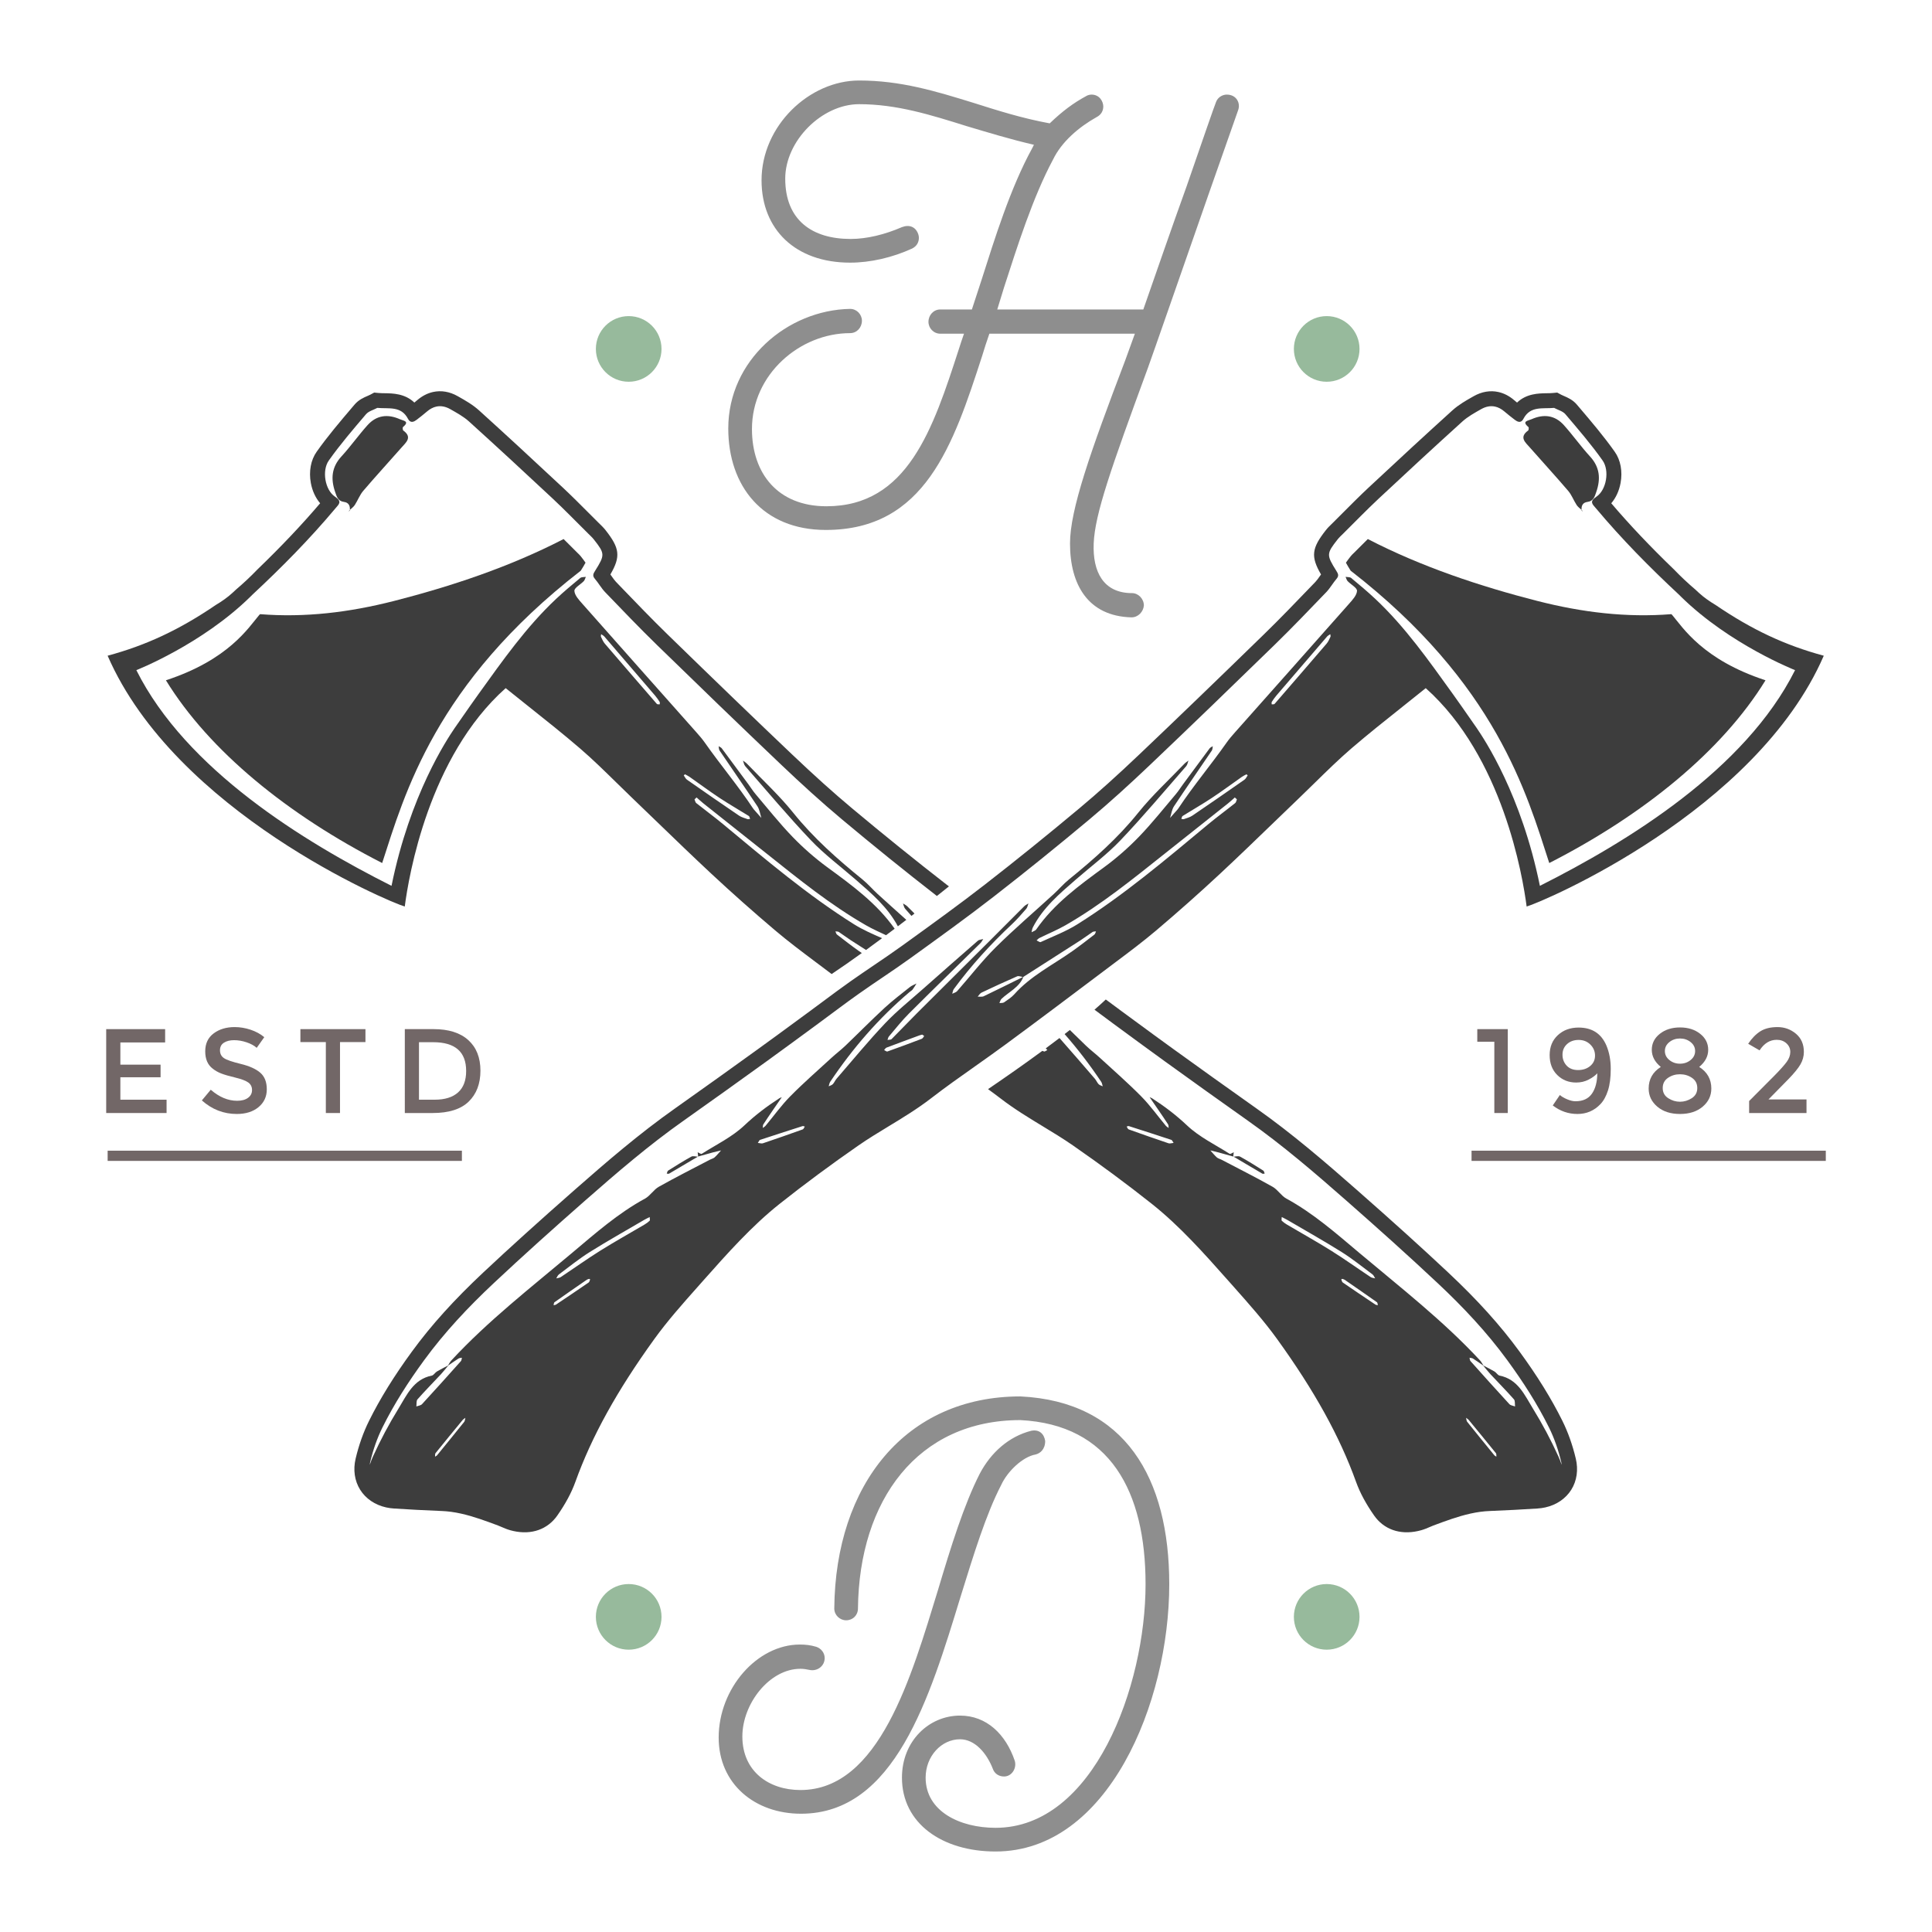 <?xml version="1.0" encoding="utf-8"?>
<!--Designed by Vexels.com - 2017 All Rights Reserved - https://vexels.com/terms-and-conditions/-->
<svg version="1.1" id="Layer_1" xmlns="http://www.w3.org/2000/svg" xmlns:xlink="http://www.w3.org/1999/xlink" x="0px" y="0px"
	 viewBox="0 0 1200 1200" enable-background="new 0 0 1200 1200" xml:space="preserve">
<g>
	<g>
		<path fill="#8E8E8E" d="M596.645,991.681c-19.266,63.048-40.981,134.856-99.125,134.856c-28.722,0-51.14-18.566-51.14-47.286
			c0-30.477,23.819-57.798,50.437-57.798c3.504,0,6.655,0.353,10.159,1.399c3.151,1.053,5.253,3.857,5.253,7.008
			c0,4.903-4.553,8.407-9.457,7.354c-1.752-0.347-3.501-0.699-5.603-0.699c-19.266,0-36.077,21.718-36.077,42.03
			c0,21.718,16.462,33.276,36.077,33.276c49.038,0,69-70.749,85.465-124.344c8.054-26.968,16.112-52.888,25.918-72.154
			c7.005-13.31,18.213-23.117,31.877-26.621c4.903-1.052,8.054,1.752,8.754,6.302c0,5.256-3.151,7.708-5.952,8.407
			c-8.057,1.405-17.514,10.512-21.368,18.919C612.407,940.544,604.703,965.76,596.645,991.681z M618.363,1150
			c-33.276,0-58.145-17.514-58.145-45.881c0-22.77,16.811-38.532,36.077-38.532c16.461,0,28.373,11.558,33.975,28.02
			c1.402,4.556-1.752,9.806-6.655,9.806c-3.151,0-5.956-1.746-7.005-4.903c-3.854-9.807-11.209-18.214-20.315-18.214
			c-11.559,0-21.368,10.512-21.368,23.822c0,21.012,21.368,31.171,43.435,31.171c60.946,0,93.169-87.916,93.169-151.317
			c0-57.792-22.067-99.122-77.757-101.926c-63.751,0-100.178,49.737-100.877,116.989c0,4.204-3.154,7.354-7.358,7.354
			c-3.851,0-7.355-3.151-7.355-7.354c0.7-77.058,44.484-131.699,115.59-131.699c65.15,3.151,92.47,50.79,92.47,116.636
			C726.245,1057.88,688.066,1150,618.363,1150z"/>
	</g>
	<g>
		<path fill="#8E8E8E" d="M768.981,68.567l-18.214,51.836c-15.412,44.135-35.378,101.58-37.829,108.235
			c-22.767,61.995-32.923,90.721-33.626,108.935c-0.7,17.514,5.956,30.824,23.819,30.824c3.854,0,7.355,3.498,7.355,7.701
			c-0.35,3.857-3.501,7.355-7.704,7.355c-26.971-0.7-38.179-20.312-38.179-45.881c0-21.018,12.608-56.746,34.325-113.838
			l5.956-16.462h-90.371c-1.749,4.903-3.151,9.454-4.553,14.01c-17.864,54.994-35.375,107.882-97.023,107.882
			c-39.229,0-60.596-27.321-60.596-63.048c0-42.383,36.777-73.56,75.659-74.259c4.204,0,7.355,3.504,7.355,7.355
			c0,4.204-3.151,7.708-7.355,7.708c-31.174,0-60.946,25.568-60.946,59.544c0,27.673,16.112,47.991,46.233,47.991
			c50.44,0,66.202-47.991,82.314-97.729c1.049-3.151,2.102-6.655,3.151-9.454h-14.71c-4.204,0-7.358-3.504-7.358-7.361
			c0-4.197,3.154-7.701,7.358-7.701h19.613l5.956-18.214c8.057-25.222,17.864-57.099,31.524-81.967l1.053-2.099
			c-15.063-3.504-28.723-7.707-41.683-11.558c-22.417-7.008-43.432-13.663-66.902-13.663c-23.117,0-45.884,22.77-45.884,46.24
			c0,25.915,16.811,37.473,40.631,37.473c10.156,0,21.365-2.798,31.874-7.355c1.053-0.346,2.102-0.699,3.504-0.699
			c4.904,0,7.005,4.557,7.005,7.355c0,2.804-1.402,5.256-4.204,6.655c-12.261,5.609-25.921,8.76-38.529,8.76
			c-33.976,0-54.993-20.665-54.993-51.143C473.004,78.02,502.779,50,533.601,50c25.921,0,47.636,6.655,71.455,14.01
			c14.362,4.557,29.772,9.46,46.936,12.611c8.058-7.708,14.713-12.611,22.418-16.815c1.052-0.699,2.451-1.052,3.504-1.052
			c5.253,0,7.355,4.556,7.355,7.361c0,2.798-1.402,5.25-4.204,6.655c-11.209,6.302-21.718,15.409-26.971,26.268
			c-12.611,23.469-22.417,54.64-30.475,79.509l-4.201,13.663h90.718c7.704-22.071,17.864-51.49,26.971-76.711
			c9.457-27.32,17.164-49.737,18.214-52.189c1.052-2.804,3.854-4.556,6.655-4.556C767.931,58.754,770.733,64.01,768.981,68.567z"/>
	</g>
	<g>
		<g>
			<path fill="#3D3D3D" d="M985.997,311.747c-2.86,0.371-3.86,2.314-3.659,4.959c-1.067-0.977-2.289-1.852-3.055-3.025
				c-1.87-2.866-3.074-6.248-5.264-8.81c-7.781-9.109-15.898-17.928-23.807-26.93c-2.77-3.154-6.852-6.339-1.083-10.521
				c0.408-0.296,0.531-1.891,0.194-2.176c-4.371-3.673-0.249-3.875,1.925-4.847c7.545-3.373,14.523-2.561,20.118,3.68
				c5.635,6.283,10.532,13.233,16.231,19.45c6.118,6.674,6.68,13.901,3.898,21.993C990.494,308.428,989.778,311.257,985.997,311.747
				z"/>
		</g>
		<g>
			<path fill="#3D3D3D" d="M983.167,317.77c-0.276-0.232-0.561-0.455-0.832-0.69c-0.016-0.135,0.011-0.243,0.002-0.375
				c0.078,0.072,0.164,0.139,0.241,0.212C982.78,317.197,982.967,317.489,983.167,317.77z"/>
		</g>
		<g>
			<path fill="#3D3D3D" d="M433.411,718.441c0.03-0.018,0.059-0.036,0.09-0.054c0.046-0.013,0.09-0.025,0.136-0.038
				c0.004,0.039,0.008,0.077,0.013,0.116C433.573,718.463,433.489,718.447,433.411,718.441z"/>
		</g>
		<g>
			<path fill="#3D3D3D" d="M414.124,728.933c0.282-0.633,0.387-1.549,0.874-1.856c4.747-2.982,9.491-5.983,14.4-8.676
				c1.023-0.561,2.627-0.062,4.012,0.039c-5.936,3.52-11.864,7.051-17.823,10.528C415.229,729.178,414.618,728.955,414.124,728.933z
				"/>
		</g>
		<g>
			<path fill="#3D3D3D" d="M220.883,906.006c-1.641,6.933-0.641,13.789,2.818,19.306c3.469,5.534,9.195,9.428,16.124,10.966
				c1.564,0.347,3.199,0.576,4.858,0.68c8.716,0.546,19.058,1.157,29.682,1.552c3.811,0.142,7.728,0.669,11.975,1.612
				c7.801,1.731,15.523,4.609,22.992,7.392c0.728,0.272,1.443,0.588,2.158,0.899c1.591,0.692,3.395,1.476,5.479,2.053
				c0.65,0.18,1.295,0.341,1.938,0.484c11.303,2.509,21.258-1.033,27.311-9.718c5.089-7.298,8.736-14.102,11.152-20.8
				c10.197-28.292,25.784-56.487,49.048-88.731c8.114-11.245,17.687-22.018,26.945-32.437l1.316-1.483l2.156-2.429
				c14.767-16.641,30.037-33.848,47.476-47.681c15.291-12.129,31.761-24.326,48.955-36.253c5.961-4.135,12.409-8.048,18.647-11.833
				c8.811-5.347,17.922-10.877,26.379-17.407c8.854-6.838,18.202-13.439,27.243-19.823c6.172-4.358,12.553-8.865,18.782-13.446
				c20.575-15.135,41.3-30.744,61.342-45.838l2.959-2.229l4.575-3.436c8.274-6.204,16.83-12.619,24.945-19.493
				c13.607-11.524,26.928-23.35,39.591-35.149c11.323-10.55,22.611-21.455,33.527-32.001c5.256-5.078,10.512-10.156,15.789-15.211
				c3.231-3.096,6.428-6.232,9.626-9.367c7.344-7.2,14.937-14.646,22.736-21.35c10.251-8.814,21.09-17.431,31.571-25.765
				c4.867-3.869,9.734-7.739,14.569-11.645c47.825,42.619,60.233,116.818,62.674,135.638
				c9.714-2.716,142.426-58.838,184.559-155.781c-23.976-6.476-44.58-16.115-67.208-31.526c-3.785-2.261-7.249-4.696-10.224-7.412
				c-0.811-0.741-1.582-1.467-2.382-2.203c-4.366-3.704-8.786-7.812-13.291-12.489c-14.679-14.144-27.521-27.702-38.893-41.06
				c2.846-3.313,4.879-7.683,5.78-12.583c1.326-7.204,0.018-14.262-3.589-19.366c-6.844-9.682-14.546-18.736-21.994-27.492
				l-1.603-1.884c-2.522-2.968-5.715-4.342-8.045-5.344c-0.558-0.24-1.121-0.468-1.634-0.745l-2.477-1.335l-2.801,0.264
				c-1.128,0.106-2.42,0.124-3.788,0.143c-4.93,0.068-12.486,0.172-18.367,5.795c-0.637-0.521-1.242-1.026-1.825-1.525
				c-3.004-2.571-6.29-4.265-9.768-5.038c-5.064-1.124-10.366-0.226-15.332,2.597l-0.856,0.486
				c-3.986,2.26-8.504,4.821-12.431,8.375c-16.054,14.533-33.06,30.202-51.992,47.904c-5.419,5.068-10.69,10.355-15.788,15.469
				c-2.194,2.201-4.387,4.403-6.596,6.59l-0.714,0.697c-1.074,1.04-2.291,2.219-3.463,3.712
				c-8.724,11.105-9.536,16.267-2.986,27.491c-0.272,0.379-0.533,0.751-0.786,1.109c-0.944,1.34-1.835,2.606-2.679,3.483
				l-3.089,3.21c-9.355,9.724-19.028,19.779-28.799,29.296c-30.005,29.22-54.582,52.907-77.348,74.544
				c-13.97,13.277-25.817,23.929-37.286,33.521c-19.692,16.473-39.519,32.474-58.932,47.558
				c-15.72,12.213-32.207,24.116-48.15,35.627l-3.011,2.175c-5.78,4.174-11.843,8.283-17.706,12.256
				c-4.774,3.237-9.713,6.583-14.541,9.992c-5.68,4.01-11.306,8.197-16.747,12.245c-2.826,2.102-5.651,4.205-8.492,6.288
				l-7.731,5.68c-8.173,6.009-16.346,12.017-24.576,17.946c-14.898,10.729-33.438,24.082-51.306,36.677
				c-22.365,15.764-43.067,33.637-62.355,50.593c-22.628,19.894-40.686,36.218-56.833,51.374
				c-18.248,17.13-32.311,32.718-44.257,49.057c-11.087,15.162-19.805,29.24-26.652,43.037
				C225.71,889.574,222.898,897.494,220.883,906.006z M789.924,435.964c0.882-1.375,1.819-2.732,2.88-3.971
				c10.466-12.228,20.955-24.438,31.465-36.628c0.513-0.594,1.291-0.958,2.001-1.469c0.052,0.634,0.29,1.236,0.1,1.629
				c-0.713,1.471-1.356,3.054-2.401,4.273c-10.641,12.415-21.356,24.766-32.056,37.131c-0.175,0.202-0.4,0.448-0.636,0.491
				c-0.453,0.083-0.93,0.036-1.398,0.044C789.883,436.956,789.693,436.325,789.924,435.964z M772.959,484.272
				c-10.737,7.503-21.503,14.966-32.34,22.323c-1.544,1.048-3.486,1.535-5.281,2.177c-0.453,0.162-1.05-0.075-1.58-0.128
				c0.254-0.622,0.328-1.532,0.792-1.821c6.004-3.758,12.173-7.261,18.08-11.164c6.378-4.213,12.515-8.789,18.778-13.177
				c0.865-0.605,1.852-1.037,2.781-1.55c0.255,0.223,0.509,0.446,0.764,0.669C774.298,482.504,773.824,483.667,772.959,484.272z
				 M669.14,574.122c-7.099,4.454-15.103,7.477-22.757,11.011c-0.565,0.261-1.679-0.67-2.539-1.047
				c0.582-0.499,1.09-1.145,1.757-1.474c5.388-2.655,10.985-4.934,16.182-7.917c22.125-12.701,41.871-28.734,61.757-44.561
				c13.036-10.375,26.105-20.709,39.143-31.08c1.482-1.179,2.863-2.485,4.29-3.732c0.429,0.387,0.856,0.774,1.285,1.16
				c-0.338,0.784-0.46,1.838-1.049,2.309c-5.541,4.432-11.284,8.617-16.739,13.149C724.195,533.769,698.151,555.918,669.14,574.122z
				 M620.744,623.019c0.423-0.88,0.639-1.98,1.303-2.606c4.677-4.417,11.035-7.151,13.608-13.665
				c11.86-7.586,23.732-15.153,35.571-22.771c2.522-1.623,4.896-3.475,7.407-5.115c0.551-0.359,1.401-0.261,2.113-0.374
				c-0.315,0.67-0.451,1.571-0.973,1.974c-4.533,3.501-9.054,7.027-13.731,10.329c-12.217,8.621-25.829,15.337-36.01,26.737
				c-1.787,2.002-4.154,3.524-6.397,5.056C622.91,623.078,621.721,622.893,620.744,623.019z M607.265,619.031
				c0.783-0.852,1.403-2.042,2.37-2.501c7.321-3.476,14.68-6.879,22.113-10.104c0.965-0.419,2.387,0.214,3.618,0.409
				c-8.109,4.003-16.199,8.051-24.36,11.947C609.959,619.282,608.522,618.968,607.265,619.031z M549.144,652.206
				c0.492-0.517,0.889-1.283,1.49-1.512c6.857-2.603,13.743-5.128,20.624-7.663c0.497-0.183,1.023-0.287,1.54-0.418
				c0.415,0.284,0.83,0.567,1.246,0.851c-0.498,0.598-0.879,1.503-1.514,1.745c-7.084,2.709-14.196,5.347-21.343,7.884
				C550.674,653.275,549.831,652.523,549.144,652.206z M470.706,709.883c0.73-1.049,0.945-1.74,1.342-1.871
				c8.798-2.903,17.612-5.753,26.438-8.567c0.391-0.124,0.918,0.179,1.381,0.283c-0.423,0.607-0.719,1.565-1.286,1.769
				c-8.226,2.951-16.476,5.83-24.755,8.626C473.025,710.393,471.999,710.001,470.706,709.883z M344.399,808.845
				c6.65-4.706,13.354-9.337,20.061-13.962c0.425-0.293,0.986-0.388,1.469-0.569c0.232,0.114,0.632,0.296,0.626,0.31
				c-0.279,0.675-0.411,1.601-0.93,1.958c-6.71,4.617-13.471,9.161-20.239,13.691c-0.421,0.281-1.026,0.289-1.545,0.424
				C344.017,810.065,343.984,809.139,344.399,808.845z M345.508,794.02c0.534-0.825,0.891-1.888,1.629-2.439
				c6.344-4.725,12.519-9.74,19.206-13.932c11.09-6.951,22.519-13.359,33.812-19.984c0.908-0.532,1.874-0.967,3.385-1.741
				c0.013,1.165,0.271,2.022-0.019,2.294c-0.984,0.925-2.11,1.735-3.278,2.426c-9.155,5.406-18.46,10.571-27.466,16.214
				c-8.313,5.208-16.301,10.937-24.477,16.37C347.534,793.738,346.447,793.768,345.508,794.02z M270.505,902.596
				c5.594-6.944,11.261-13.83,16.929-20.714c0.331-0.4,0.836-0.656,1.628-1.258c-0.297,1.081-0.293,1.959-0.72,2.492
				c-5.574,6.955-11.204,13.866-16.844,20.768c-0.314,0.384-0.85,0.589-1.282,0.877
				C270.299,904.029,270.115,903.081,270.505,902.596z M259.322,869.141c4.695-5.319,9.699-10.364,14.538-15.558
				c1.642-1.763,3.11-3.687,4.658-5.537c-0.001,0.001-0.003,0.001-0.003,0.001c2.076-1.424,4.131-2.884,6.257-4.231
				c0.58-0.368,1.407-0.346,2.121-0.503c-0.192,0.707-0.17,1.604-0.606,2.093c-8,8.956-16.019,17.896-24.152,26.731
				c-0.778,0.845-2.332,0.976-3.525,1.439C258.817,872.07,258.485,870.089,259.322,869.141z M229.922,908.146
				c1.748-7.384,4.266-14.763,7.636-21.55c7.281-14.671,16.099-28.377,25.829-41.684c12.787-17.488,27.458-33.067,43.117-47.767
				c18.542-17.406,37.506-34.376,56.608-51.17c19.86-17.459,39.911-34.709,61.573-49.977c17.209-12.129,34.299-24.427,51.384-36.731
				c10.847-7.813,21.595-15.765,32.374-23.673c8.371-6.141,16.623-12.448,25.102-18.435c10.695-7.551,21.717-14.642,32.327-22.306
				c17.278-12.478,34.596-24.925,51.422-37.997c20.019-15.555,39.748-31.501,59.193-47.767
				c12.964-10.843,25.472-22.267,37.725-33.913c25.982-24.694,51.75-49.615,77.429-74.623
				c10.942-10.657,21.503-21.711,32.099-32.717c2.414-2.508,4.126-5.678,6.412-8.328c1.645-1.907,1-3.143-0.161-4.994
				c-6.186-9.859-6.101-10.664,0.813-19.466c1.009-1.284,2.245-2.393,3.41-3.548c7.381-7.308,14.609-14.782,22.193-21.874
				c17.176-16.06,34.449-32.021,51.881-47.801c3.41-3.086,7.606-5.377,11.644-7.673c2.967-1.687,5.898-2.232,8.728-1.604
				c1.969,0.437,3.89,1.442,5.742,3.027c2.081,1.781,4.234,3.481,6.414,5.142c0.782,0.596,1.571,1.064,2.332,1.232
				c1.142,0.254,2.217-0.169,3.098-1.848c4.264-8.121,11.924-6.078,19.047-6.748c2.369,1.277,5.381,2.013,7.009,3.928
				c7.956,9.362,16.01,18.708,23.09,28.723c4.459,6.309,2.37,18.323-3.778,22.453c-4.735,3.18-2.445,4.754-0.262,7.36
				c15.939,19.018,33.323,36.624,51.456,53.508c0.444,0.439,0.831,0.833,1.289,1.283c30.284,29.739,70.848,45.625,70.849,45.634
				c-30.941,61.794-103.706,106.389-158.494,133.973c-11.503-56.653-34.439-90.95-39.174-97.93
				c-6.541-9.515-14.158-20.211-14.927-21.279c-14.889-20.667-29.515-41.562-48.217-59.107c-4.787-4.491-9.834-8.716-14.892-12.903
				c-0.803-0.666-2.305-0.489-3.483-0.701c0.416,0.897,0.638,1.976,1.282,2.656c1.996,2.109,5.927,4.161,5.826,6.059
				c-0.149,2.776-2.858,5.653-4.974,8.047c-23.572,26.672-47.246,53.254-70.871,79.878c-1.813,2.043-3.615,4.123-5.18,6.356
				c-9.667,13.784-20.566,26.665-29.866,40.716c-0.15,0.229-0.302,0.46-0.482,0.664c-1.58,1.791-3.168,3.575-4.753,5.362
				c0.793-2.434,1.098-5.191,2.461-7.246c7.704-11.624,15.679-23.068,23.497-34.617c0.479-0.706,0.408-1.782,0.593-2.686
				c-0.662,0.433-1.512,0.726-1.958,1.321c-5.57,7.447-11.085,14.935-16.603,22.421c-1.459,1.979-2.754,4.096-4.34,5.964
				c-7.59,8.936-14.876,18.174-23.01,26.589c-6.621,6.849-13.89,13.229-21.575,18.858c-15.5,11.353-31.001,22.571-42.162,38.625
				c-0.596,0.857-1.938,1.195-2.932,1.775c0.257-0.998,0.343-2.085,0.801-2.98c6.274-12.262,16.569-20.93,26.696-29.744
				c9.295-8.089,19.287-15.514,27.746-24.398c14.131-14.842,27.301-30.6,40.808-46.032c0.779-0.889,0.956-2.306,1.411-3.478
				c-0.842,0.653-1.783,1.211-2.511,1.973c-9.641,10.079-19.986,19.597-28.695,30.429c-12.621,15.698-27.461,28.825-42.976,41.397
				c-3.39,2.748-6.257,6.131-9.485,9.091c-12.066,11.065-24.55,21.705-36.158,33.228c-8.52,8.457-15.894,18.067-23.858,27.093
				c-0.71,0.805-2.011,1.089-3.037,1.615c0.309-0.966,0.389-2.098,0.958-2.872c10.722-14.601,22.878-27.916,36.1-40.291
				c3.184-2.979,6.053-6.307,8.917-9.605c0.741-0.852,0.917-2.195,1.353-3.312c-0.886,0.58-1.902,1.028-2.638,1.759
				c-6.986,6.942-13.903,13.951-20.88,20.903c-15.307,15.254-30.66,30.464-45.947,45.738c-5.221,5.216-10.274,10.6-15.499,15.812
				c-0.522,0.521-1.699,0.386-2.572,0.556c0.279-0.724,0.391-1.591,0.866-2.148c4.088-4.785,7.982-9.773,12.425-14.21
				c14.703-14.686,29.616-29.163,44.42-43.749c0.721-0.709,1.171-1.694,1.746-2.551c-1.133,0.34-2.544,0.36-3.358,1.067
				c-11.344,9.865-22.633,19.795-33.881,29.77c-7.965,7.064-16.35,13.746-23.651,21.447c-10.502,11.078-20.199,22.92-30.206,34.465
				c-0.889,1.026-1.392,2.398-2.321,3.374c-0.632,0.663-1.696,0.914-2.568,1.349c0.305-0.942,0.415-2.015,0.945-2.807
				c13.921-20.802,30.174-39.55,49.288-55.764c0.627-0.531,1.418-0.924,1.9-1.558c0.892-1.171,1.611-2.473,2.402-3.72
				c-1.391,0.732-2.94,1.267-4.146,2.23c-5.352,4.27-10.828,8.422-15.846,13.064c-8.223,7.609-16.089,15.605-24.188,23.353
				c-2.755,2.635-5.823,4.939-8.632,7.521c-8.599,7.903-17.414,15.599-25.61,23.902c-5.547,5.62-10.185,12.137-15.261,18.226
				c-0.478,0.574-1.191,0.952-1.793,1.422c0.103-0.748-0.018-1.641,0.351-2.221c1.906-2.992,3.927-5.91,5.925-8.842
				c1.831-2.684,3.685-5.353,5.529-8.029c-0.5,0.21-1.044,0.351-1.493,0.64c-7.742,4.998-14.952,10.45-21.759,16.883
				c-7.603,7.187-17.503,11.954-26.482,17.648c-0.443,0.281-1.651-0.644-2.501-1.007c0.095,0.891,0.191,1.781,0.286,2.672
				c2.992-0.839,5.98-1.695,8.979-2.507c1.741-0.471,3.503-0.866,5.254-1.296c-1.321,1.455-2.549,3.013-4.002,4.324
				c-0.773,0.698-1.95,0.934-2.912,1.439c-10.608,5.562-21.313,10.95-31.748,16.818c-3.215,1.808-5.331,5.592-8.562,7.348
				c-16.694,9.074-30.896,21.606-45.226,33.661c-25.612,21.542-52.14,42.144-75.007,66.794c-0.882,0.951-1.475,2.171-2.194,3.274
				c-2.294,1.206-4.626,2.346-6.849,3.671c-1.16,0.69-1.991,2.309-3.165,2.543c-11.44,2.285-15.556,12.145-20.702,20.498
				c-5.868,9.526-11.173,19.482-15.797,29.672c-0.841,1.856-1.514,3.608-2.036,5.27
				C229.758,909.286,229.783,908.732,229.922,908.146z"/>
		</g>
		<g>
			<path fill="#3D3D3D" d="M840.808,343.548c0,0,5.328-5.292,7.564-7.536c0.396-0.397,0.808-0.804,1.205-1.203
				c33.416,17.297,69.994,29.425,105.367,38.465c27.909,7.132,55.355,10.41,83.143,8.194c0.172,0.16,0.35,0.322,0.522,0.483
				c6.62,7.773,18.956,27.813,57.98,40.588c-27.003,43.96-75.742,83.59-134.318,113.505
				c-13.959-42.942-32.863-111.39-123.338-181.561c-0.059-0.092-0.117-0.186-0.175-0.28c-0.686-1.093-2.104-3.353-2.795-4.718
				c0.778-1.184,2.249-3.06,3.058-4.086C839.547,344.727,840.192,344.148,840.808,343.548z"/>
		</g>
	</g>
	<g>
		<g>
			<path fill="#3D3D3D" d="M978.76,906.006c-2.015-8.512-4.827-16.432-8.353-23.54c-6.849-13.797-15.566-27.875-26.652-43.037
				c-11.947-16.338-26.009-31.926-44.257-49.057c-16.146-15.156-34.205-31.48-56.833-51.374
				c-19.288-16.956-39.989-34.829-62.354-50.593c-17.869-12.594-36.409-25.947-51.307-36.677
				c-8.229-5.928-16.403-11.936-24.576-17.945l-7.732-5.68c-2.84-2.083-5.665-4.186-8.492-6.289
				c-0.447-0.334-0.928-0.673-1.378-1.008c-2.174,2.054-4.52,4.171-7.016,6.34c3.796,2.819,7.58,5.65,11.391,8.446
				c10.779,7.908,21.527,15.86,32.373,23.673c17.086,12.304,34.175,24.602,51.384,36.732c21.662,15.268,41.714,32.518,61.572,49.977
				c19.105,16.794,38.066,33.765,56.609,51.17c15.66,14.7,30.331,30.28,43.117,47.767c9.73,13.307,18.548,27.013,25.83,41.685
				c3.369,6.788,5.887,14.166,7.636,21.55c0.138,0.586,0.164,1.14,0.249,1.71c-0.522-1.662-1.193-3.414-2.035-5.27
				c-4.624-10.19-9.93-20.146-15.797-29.672c-5.146-8.353-9.262-18.213-20.702-20.498c-1.175-0.234-2.005-1.853-3.165-2.543
				c-2.223-1.324-4.555-2.464-6.849-3.67c-0.719-1.103-1.312-2.323-2.195-3.275c-22.866-24.65-49.395-45.252-75.006-66.793
				c-14.332-12.055-28.533-24.587-45.227-33.661c-3.231-1.756-5.347-5.54-8.561-7.348c-10.435-5.868-21.141-11.256-31.748-16.818
				c-0.964-0.505-2.138-0.741-2.913-1.439c-1.452-1.311-2.681-2.869-4.001-4.324c1.753,0.43,3.513,0.825,5.255,1.296
				c2.999,0.812,5.987,1.668,8.98,2.507c0.095-0.891,0.191-1.781,0.286-2.672c-0.851,0.363-2.058,1.287-2.501,1.007
				c-8.979-5.694-18.88-10.461-26.482-17.647c-6.808-6.434-14.018-11.885-21.758-16.883c-0.449-0.289-0.993-0.43-1.493-0.64
				c1.843,2.675,3.697,5.344,5.528,8.028c1.998,2.932,4.02,5.85,5.927,8.842c0.369,0.58,0.247,1.472,0.352,2.221
				c-0.602-0.47-1.317-0.848-1.794-1.422c-5.075-6.089-9.713-12.606-15.26-18.226c-8.197-8.303-17.012-15.999-25.61-23.902
				c-2.81-2.582-5.878-4.886-8.632-7.521c-3.382-3.234-6.716-6.517-10.059-9.792c-1.075,0.846-2.168,1.693-3.266,2.543
				c8.207,9.327,15.765,19.227,22.736,29.644c0.531,0.792,0.64,1.865,0.946,2.807c-0.872-0.435-1.938-0.686-2.568-1.348
				c-0.93-0.976-1.433-2.348-2.322-3.374c-7.311-8.436-14.556-16.939-21.972-25.279c-2.797,2.135-5.644,4.272-8.518,6.4
				c0.326,0.332,0.629,0.73,0.954,1.071c-0.687,0.318-1.53,1.07-2.041,0.889c-0.35-0.124-0.694-0.261-1.044-0.386
				c-11.471,8.436-23.233,16.641-33.72,23.773c2.563,1.894,5.155,3.763,7.655,5.695c8.458,6.531,17.568,12.06,26.379,17.407
				c6.237,3.784,12.686,7.698,18.646,11.833c17.196,11.927,33.664,24.124,48.956,36.253c17.439,13.832,32.71,31.039,47.476,47.681
				l2.157,2.429l1.317,1.483c9.257,10.419,18.831,21.193,26.945,32.437c23.265,32.245,38.85,60.44,49.047,88.732
				c2.417,6.699,6.063,13.502,11.154,20.8c6.052,8.685,16.008,12.227,27.311,9.718c0.643-0.143,1.287-0.303,1.938-0.484
				c2.084-0.577,3.887-1.361,5.478-2.053c0.715-0.311,1.431-0.627,2.159-0.898c7.468-2.783,15.191-5.66,22.992-7.391
				c4.248-0.943,8.164-1.47,11.977-1.612c10.622-0.395,20.966-1.007,29.681-1.552c1.659-0.104,3.292-0.333,4.857-0.68
				c6.931-1.538,12.657-5.433,16.126-10.966C979.402,919.795,980.403,912.939,978.76,906.006z M725.818,710.122
				c-8.278-2.796-16.53-5.675-24.756-8.626c-0.565-0.203-0.862-1.162-1.285-1.769c0.464-0.104,0.99-0.407,1.381-0.282
				c8.826,2.815,17.641,5.664,26.439,8.567c0.397,0.132,0.612,0.822,1.341,1.871C727.646,710.001,726.62,710.393,725.818,710.122z
				 M799.4,760.645c-1.168-0.691-2.294-1.501-3.278-2.426c-0.29-0.273-0.034-1.13-0.019-2.295c1.511,0.774,2.477,1.209,3.384,1.741
				c11.294,6.625,22.724,13.033,33.814,19.984c6.686,4.192,12.86,9.206,19.205,13.932c0.737,0.55,1.094,1.613,1.629,2.438
				c-0.939-0.252-2.026-0.281-2.793-0.792c-8.176-5.432-16.163-11.161-24.477-16.369C817.861,771.217,808.555,766.051,799.4,760.645
				z M854.258,810.274c-6.768-4.53-13.527-9.074-20.238-13.691c-0.52-0.358-0.653-1.283-0.932-1.959
				c-0.006-0.014,0.395-0.196,0.627-0.31c0.483,0.181,1.044,0.276,1.469,0.569c6.707,4.625,13.411,9.256,20.062,13.962
				c0.416,0.294,0.382,1.22,0.558,1.852C855.285,810.562,854.681,810.554,854.258,810.274z M928.145,903.884
				c-5.639-6.902-11.27-13.813-16.842-20.768c-0.428-0.533-0.425-1.411-0.72-2.492c0.791,0.602,1.297,0.858,1.628,1.258
				c5.668,6.883,11.335,13.769,16.929,20.714c0.391,0.485,0.208,1.433,0.29,2.165C928.996,904.473,928.459,904.269,928.145,903.884z
				 M937.51,872.135c-8.134-8.835-16.152-17.774-24.153-26.731c-0.436-0.489-0.414-1.385-0.606-2.093
				c0.715,0.157,1.542,0.135,2.122,0.503c2.127,1.347,4.181,2.807,6.26,4.232l-0.006-0.003c1.549,1.851,3.016,3.776,4.658,5.538
				c4.84,5.194,9.844,10.24,14.538,15.558c0.836,0.949,0.505,2.929,0.713,4.433C939.841,873.111,938.288,872.98,937.51,872.135z"/>
		</g>
		<g>
			<path fill="#3D3D3D" d="M511.024,600.84l2.959,2.229c0.844,0.636,1.721,1.291,2.567,1.929
				c6.046-4.042,12.364-8.456,18.745-13.053c-0.563-0.387-1.137-0.76-1.695-1.154c-4.677-3.301-9.197-6.828-13.731-10.329
				c-0.52-0.403-0.657-1.304-0.971-1.974c0.713,0.112,1.562,0.015,2.112,0.374c2.512,1.64,4.886,3.492,7.408,5.115
				c3.16,2.033,6.33,4.049,9.494,6.077c3.326-2.415,6.654-4.866,9.961-7.328c-5.947-2.61-11.924-5.187-17.37-8.604
				c-29.01-18.204-55.054-40.353-81.329-62.18c-5.457-4.532-11.198-8.717-16.74-13.149c-0.589-0.471-0.711-1.525-1.049-2.309
				c0.429-0.387,0.857-0.773,1.285-1.161c1.427,1.247,2.808,2.553,4.289,3.732c13.039,10.371,26.108,20.705,39.144,31.08
				c19.886,15.827,39.632,31.861,61.757,44.561c4.02,2.308,8.269,4.216,12.487,6.181c1.794-1.344,3.573-2.685,5.341-4.024
				c-11.138-15.828-26.488-26.962-41.853-38.215c-7.683-5.629-14.953-12.009-21.573-18.858c-8.134-8.416-15.421-17.653-23.01-26.589
				c-1.586-1.869-2.881-3.985-4.34-5.965c-5.519-7.486-11.034-14.974-16.603-22.421c-0.447-0.596-1.296-0.888-1.959-1.321
				c0.185,0.904,0.116,1.98,0.593,2.686c7.818,11.549,15.793,22.993,23.498,34.617c1.362,2.056,1.667,4.813,2.46,7.246
				c-1.585-1.786-3.173-3.571-4.753-5.362c-0.18-0.204-0.329-0.436-0.481-0.665c-9.299-14.051-20.198-26.932-29.866-40.716
				c-1.566-2.232-3.368-4.312-5.18-6.356c-23.626-26.624-47.298-53.206-70.871-79.878c-2.116-2.394-4.825-5.272-4.973-8.048
				c-0.103-1.898,3.829-3.95,5.824-6.059c0.645-0.68,0.868-1.76,1.283-2.656c-1.179,0.212-2.679,0.035-3.483,0.701
				c-5.059,4.188-10.104,8.412-14.891,12.903c-18.702,17.545-33.329,38.44-48.217,59.107c-0.769,1.068-8.387,11.764-14.927,21.279
				c-4.735,6.981-27.672,41.277-39.176,97.93c-54.786-27.584-127.551-72.178-158.493-133.973
				c0.002-0.009,40.567-15.894,70.849-45.634c0.458-0.449,0.845-0.844,1.291-1.282c18.131-16.884,35.516-34.49,51.455-53.508
				c2.183-2.606,4.473-4.18-0.262-7.36c-6.147-4.13-8.237-16.144-3.777-22.453c7.079-10.015,15.133-19.361,23.089-28.723
				c1.628-1.915,4.64-2.651,7.008-3.928c7.124,0.67,14.783-1.373,19.048,6.749c0.881,1.678,1.955,2.101,3.098,1.848
				c0.76-0.169,1.549-0.637,2.331-1.232c2.18-1.661,4.333-3.361,6.415-5.142c1.85-1.585,3.773-2.589,5.741-3.027
				c2.83-0.628,5.762-0.083,8.729,1.603c4.037,2.297,8.233,4.587,11.644,7.672c17.432,15.781,34.704,31.742,51.881,47.802
				c7.582,7.091,14.811,14.565,22.193,21.874c1.165,1.155,2.402,2.264,3.409,3.548c6.914,8.801,7,9.607,0.814,19.466
				c-1.16,1.851-1.805,3.086-0.161,4.994c2.286,2.65,3.998,5.82,6.411,8.328c10.598,11.006,21.158,22.06,32.1,32.717
				c25.68,25.008,51.448,49.929,77.429,74.623c12.253,11.646,24.761,23.07,37.726,33.913c19.304,16.15,38.893,31.979,58.766,47.427
				c2.652-2.102,5.159-4.1,7.49-5.967c-0.447-0.347-0.917-0.681-1.364-1.028c-19.414-15.084-39.241-31.084-58.933-47.557
				c-11.469-9.593-23.317-20.244-37.286-33.521c-22.765-21.637-47.343-45.324-77.348-74.545c-9.771-9.516-19.445-19.572-28.8-29.296
				l-3.089-3.21c-0.844-0.876-1.734-2.143-2.679-3.483c-0.253-0.358-0.515-0.73-0.786-1.109c6.55-11.224,5.738-16.386-2.985-27.491
				c-1.173-1.493-2.389-2.671-3.463-3.712l-0.715-0.697c-2.209-2.187-4.404-4.388-6.596-6.59
				c-5.098-5.113-10.369-10.401-15.789-15.469c-18.932-17.702-35.937-33.371-51.992-47.904c-3.927-3.555-8.445-6.116-12.431-8.375
				l-0.855-0.486c-4.967-2.823-10.269-3.721-15.333-2.597c-3.478,0.772-6.765,2.467-9.769,5.037
				c-0.582,0.499-1.188,1.005-1.824,1.526c-5.881-5.624-13.438-5.728-18.367-5.796c-1.368-0.019-2.66-0.036-3.788-0.143
				l-2.801-0.264l-2.479,1.335c-0.513,0.277-1.076,0.505-1.633,0.745c-2.331,1.002-5.522,2.375-8.046,5.344l-1.601,1.884
				c-7.45,8.756-15.15,17.81-21.995,27.492c-3.609,5.103-4.914,12.162-3.59,19.365c0.902,4.9,2.935,9.27,5.781,12.583
				c-11.372,13.359-24.215,26.916-38.893,41.06c-4.505,4.677-8.925,8.785-13.292,12.489c-0.801,0.736-1.57,1.463-2.381,2.203
				c-2.976,2.717-6.439,5.151-10.226,7.412c-22.627,15.41-43.231,25.049-67.207,31.526
				c42.133,96.943,174.844,153.065,184.559,155.781c2.441-18.82,14.85-93.019,62.674-135.638c4.834,3.906,9.702,7.775,14.569,11.644
				c10.48,8.334,21.319,16.951,31.571,25.765c7.799,6.704,15.392,14.15,22.737,21.35c3.197,3.135,6.394,6.271,9.625,9.367
				c5.277,5.056,10.534,10.134,15.789,15.211c10.916,10.547,22.204,21.452,33.528,32.001c12.663,11.8,25.983,23.626,39.591,35.149
				c8.115,6.874,16.672,13.289,24.945,19.493L511.024,600.84z M409.764,437.463c-0.468-0.007-0.945,0.04-1.397-0.044
				c-0.236-0.043-0.462-0.288-0.636-0.491c-10.699-12.365-21.414-24.716-32.055-37.131c-1.046-1.219-1.689-2.802-2.402-4.273
				c-0.191-0.393,0.049-0.995,0.099-1.629c0.711,0.511,1.489,0.875,2.002,1.469c10.51,12.19,20.999,24.399,31.464,36.628
				c1.063,1.239,1.998,2.596,2.881,3.971C409.951,436.325,409.76,436.956,409.764,437.463z M424.689,481.6
				c0.256-0.223,0.511-0.446,0.765-0.669c0.93,0.513,1.916,0.944,2.782,1.55c6.263,4.387,12.4,8.964,18.777,13.177
				c5.908,3.902,12.078,7.406,18.081,11.164c0.464,0.289,0.539,1.199,0.793,1.821c-0.531,0.054-1.128,0.291-1.581,0.129
				c-1.796-0.643-3.738-1.128-5.281-2.177c-10.837-7.358-21.604-14.82-32.34-22.323C425.821,483.667,425.345,482.503,424.689,481.6z
				"/>
		</g>
		<g>
			<path fill="#3D3D3D" d="M560.863,561.152c0.436,1.117,0.611,2.46,1.352,3.312c1.285,1.48,2.58,2.96,3.895,4.418
				c0.632-0.488,1.268-0.979,1.893-1.462c-1.5-1.502-2.997-3.012-4.503-4.508C562.765,562.181,561.747,561.732,560.863,561.152z"/>
		</g>
		<g>
			<path fill="#3D3D3D" d="M535.652,546.205c-15.514-12.573-30.355-25.699-42.977-41.398c-8.708-10.831-19.053-20.349-28.693-30.428
				c-0.728-0.762-1.669-1.32-2.511-1.973c0.454,1.171,0.631,2.588,1.41,3.477c13.507,15.432,26.677,31.19,40.809,46.032
				c8.46,8.884,18.449,16.309,27.745,24.398c9.915,8.63,19.94,17.167,26.247,29.028c1.772-1.346,3.523-2.685,5.251-4.013
				c-5.93-5.344-11.913-10.638-17.795-16.033C541.91,552.336,539.042,548.953,535.652,546.205z"/>
		</g>
		<g>
			<path fill="#3D3D3D" d="M248.397,260.397c-7.545-3.373-14.523-2.56-20.118,3.68c-5.635,6.284-10.532,13.233-16.231,19.45
				c-6.117,6.674-6.68,13.901-3.898,21.993c1.001,2.908,1.717,5.736,5.498,6.227c2.86,0.371,3.859,2.314,3.659,4.958
				c1.066-0.977,2.29-1.851,3.055-3.025c1.871-2.866,3.074-6.248,5.264-8.811c7.781-9.109,15.898-17.927,23.807-26.93
				c2.769-3.154,6.851-6.339,1.081-10.521c-0.408-0.296-0.531-1.891-0.193-2.176C254.692,261.57,250.571,261.369,248.397,260.397z"
				/>
		</g>
		<g>
			<path fill="#3D3D3D" d="M785.519,728.933c-0.281-0.633-0.386-1.549-0.874-1.856c-4.746-2.982-9.49-5.983-14.399-8.676
				c-1.025-0.561-2.628-0.062-4.013,0.039c5.936,3.52,11.863,7.051,17.823,10.528C784.415,729.178,785.025,728.955,785.519,728.933z
				"/>
		</g>
		<g>
			<path fill="#3D3D3D" d="M766.233,718.441c-0.03-0.018-0.06-0.036-0.09-0.053c-0.047-0.013-0.092-0.026-0.136-0.038
				c-0.004,0.038-0.008,0.077-0.013,0.116C766.071,718.463,766.155,718.446,766.233,718.441z"/>
		</g>
		<g>
			<path fill="#3D3D3D" d="M161.557,381.468c-0.172,0.16-0.35,0.322-0.522,0.483c-6.621,7.773-18.956,27.812-57.98,40.587
				c27.002,43.96,75.741,83.59,134.318,113.505c13.957-42.942,32.862-111.39,123.336-181.561c0.06-0.092,0.118-0.186,0.176-0.28
				c0.687-1.093,2.103-3.353,2.795-4.718c-0.778-1.184-2.249-3.06-3.057-4.086c-0.526-0.671-1.171-1.25-1.786-1.85
				c0,0-5.328-5.292-7.563-7.536c-0.397-0.397-0.808-0.804-1.207-1.203c-33.415,17.297-69.994,29.425-105.366,38.465
				C216.79,380.406,189.345,383.683,161.557,381.468z"/>
		</g>
		<g>
			<path fill="#3D3D3D" d="M216.476,317.77c0.277-0.232,0.561-0.455,0.833-0.69c0.017-0.135-0.011-0.244-0.002-0.375
				c-0.078,0.072-0.165,0.139-0.241,0.212C216.864,317.197,216.676,317.489,216.476,317.77z"/>
		</g>
	</g>
	<g>
		<circle fill="#97BA9C" cx="390.494" cy="216.726" r="20.388"/>
		<circle fill="#97BA9C" cx="824.037" cy="216.726" r="20.388"/>
	</g>
	<g>
		<circle fill="#97BA9C" cx="390.494" cy="1004.264" r="20.388"/>
		<circle fill="#97BA9C" cx="824.037" cy="1004.264" r="20.388"/>
	</g>
	<g>
		<g>
			<g>
				<g>
					<path fill="#726767" d="M102.568,639.21v8.271H74.761v13.793h24.974v7.831H74.761v13.936h28.701v8.277H65.964V639.21H102.568z"
						/>
					<path fill="#726767" d="M145.396,646.07c-2.56,0-4.659,0.52-6.299,1.566c-1.641,1.04-2.461,2.619-2.461,4.73
						c0,2.117,0.82,3.727,2.461,4.847c1.641,1.121,5.129,2.322,10.472,3.615c5.343,1.294,9.37,3.108,12.079,5.442
						c2.709,2.334,4.061,5.776,4.061,10.326c0,4.544-1.712,8.234-5.141,11.069c-3.43,2.835-7.928,4.247-13.493,4.247
						c-8.153,0-15.384-2.804-21.696-8.419l5.52-6.637c5.265,4.575,10.735,6.86,16.399,6.86c2.832,0,5.08-0.607,6.745-1.827
						c1.665-1.219,2.498-2.835,2.498-4.847s-0.783-3.578-2.346-4.699c-1.566-1.114-4.262-2.136-8.088-3.052
						c-3.829-0.922-6.736-1.764-8.723-2.538c-1.99-0.768-3.755-1.777-5.293-3.015c-3.083-2.34-4.621-5.919-4.621-10.735
						c0-4.822,1.752-8.537,5.256-11.15c3.501-2.606,7.837-3.913,13.007-3.913c3.33,0,6.636,0.551,9.915,1.641
						c3.281,1.096,6.113,2.637,8.5,4.625l-4.699,6.63c-1.538-1.387-3.628-2.532-6.262-3.43
						C150.55,646.515,147.953,646.07,145.396,646.07z"/>
					<path fill="#726767" d="M211.183,647.258v44.06h-8.797v-44.06h-15.802v-8.048h40.405v8.048H211.183z"/>
					<path fill="#726767" d="M290.875,646.032c5.021,4.544,7.531,10.871,7.531,18.969c0,8.104-2.436,14.511-7.308,19.235
						c-4.869,4.724-12.326,7.082-22.364,7.082h-17.294V639.21h17.892C278.673,639.21,285.855,641.482,290.875,646.032z
						 M289.535,665.224c0-11.923-6.835-17.891-20.501-17.891h-8.797v35.709h9.766c6.312,0,11.144-1.498,14.499-4.507
						C287.857,675.525,289.535,671.093,289.535,665.224z"/>
				</g>
				<g>
					<path fill="#726767" d="M917.568,639.21h18.938v52.108h-8.352v-44.283h-10.586V639.21z"/>
					<path fill="#726767" d="M978.548,684.013c4.619,0,8.023-1.566,10.215-4.699c2.185-3.126,3.3-7.355,3.349-12.673
						c-1.238,1.393-3.027,2.699-5.368,3.912c-2.334,1.22-4.916,1.826-7.751,1.826c-4.674,0-8.587-1.547-11.738-4.655
						c-3.157-3.108-4.736-7.231-4.736-12.376c0-5.145,1.702-9.28,5.108-12.413s7.689-4.699,12.858-4.699
						c8.352,0,14.115,3.727,17.297,11.187c1.789,4.272,2.681,9.095,2.681,14.462c0,5.368-0.57,9.837-1.715,13.416
						c-1.145,3.578-2.706,6.414-4.693,8.5c-3.882,4.073-8.636,6.11-14.276,6.11c-5.646,0-10.754-1.764-15.322-5.293l4.396-6.482
						c1.145,0.99,2.674,1.888,4.587,2.681C975.353,683.617,977.056,684.013,978.548,684.013z M980.151,664.63
						c3.003,0,5.516-0.83,7.528-2.495c2.012-1.666,3.021-3.826,3.021-6.488c0-2.656-0.972-4.946-2.909-6.859
						s-4.359-2.866-7.268-2.866c-2.91,0-5.306,0.854-7.194,2.569c-1.888,1.715-2.836,3.913-2.836,6.6
						c0,2.681,0.86,4.946,2.575,6.785C974.784,663.713,977.143,664.63,980.151,664.63z"/>
					<path fill="#726767" d="M1030.953,642.113c3.331-2.631,7.503-3.95,12.524-3.95s9.194,1.319,12.524,3.95
						c3.331,2.637,4.996,5.956,4.996,9.955s-1.863,7.541-5.59,10.624c5.015,3.182,7.528,7.652,7.528,13.415
						c0,4.476-1.789,8.228-5.368,11.261c-3.578,3.034-8.277,4.544-14.09,4.544s-10.512-1.51-14.09-4.544
						c-3.578-3.034-5.368-6.785-5.368-11.261c0-5.764,2.507-10.233,7.528-13.415c-3.727-3.083-5.59-6.625-5.59-10.624
						S1027.623,644.751,1030.953,642.113z M1036.172,682.112c2.285,1.467,4.724,2.198,7.305,2.198s5.021-0.731,7.305-2.198
						c2.284-1.467,3.429-3.566,3.429-6.302c0-2.73-1.096-4.841-3.281-6.333c-2.186-1.492-4.668-2.235-7.454-2.235
						s-5.269,0.743-7.454,2.235c-2.192,1.492-3.281,3.603-3.281,6.333C1032.743,678.547,1033.888,680.646,1036.172,682.112z
						 M1036.878,658.408c1.863,1.517,4.067,2.272,6.599,2.272s4.736-0.755,6.599-2.272c1.863-1.517,2.792-3.38,2.792-5.596
						c0-2.21-0.929-4.061-2.792-5.553c-1.863-1.486-4.067-2.235-6.599-2.235s-4.736,0.749-6.599,2.235
						c-1.863,1.492-2.792,3.343-2.792,5.553C1034.086,655.027,1035.015,656.891,1036.878,658.408z"/>
					<path fill="#726767" d="M1109.751,659.559c1.492-2.037,2.235-4.098,2.235-6.185c0-2.087-0.792-3.863-2.384-5.33
						c-1.591-1.468-3.603-2.198-6.036-2.198c-4.278,0-7.832,2.186-10.661,6.556l-7.082-4.099c2.284-3.429,4.81-6.011,7.565-7.751
						c2.761-1.74,6.308-2.612,10.661-2.612c4.346,0,8.166,1.381,11.441,4.135c3.281,2.761,4.922,6.525,4.922,11.298
						c0,2.681-0.693,5.244-2.086,7.677c-1.393,2.433-3.95,5.566-7.677,9.392l-12.227,12.45h23.63v8.426h-35.635v-7.454
						l15.806-15.879C1105.752,664.407,1108.259,661.596,1109.751,659.559z"/>
				</g>
			</g>
			<rect x="66.86" y="714.713" fill="#726767" width="220.033" height="6.345"/>
		</g>
		<rect x="914.003" y="714.713" fill="#726767" width="220.033" height="6.345"/>
	</g>
</g>
</svg>
